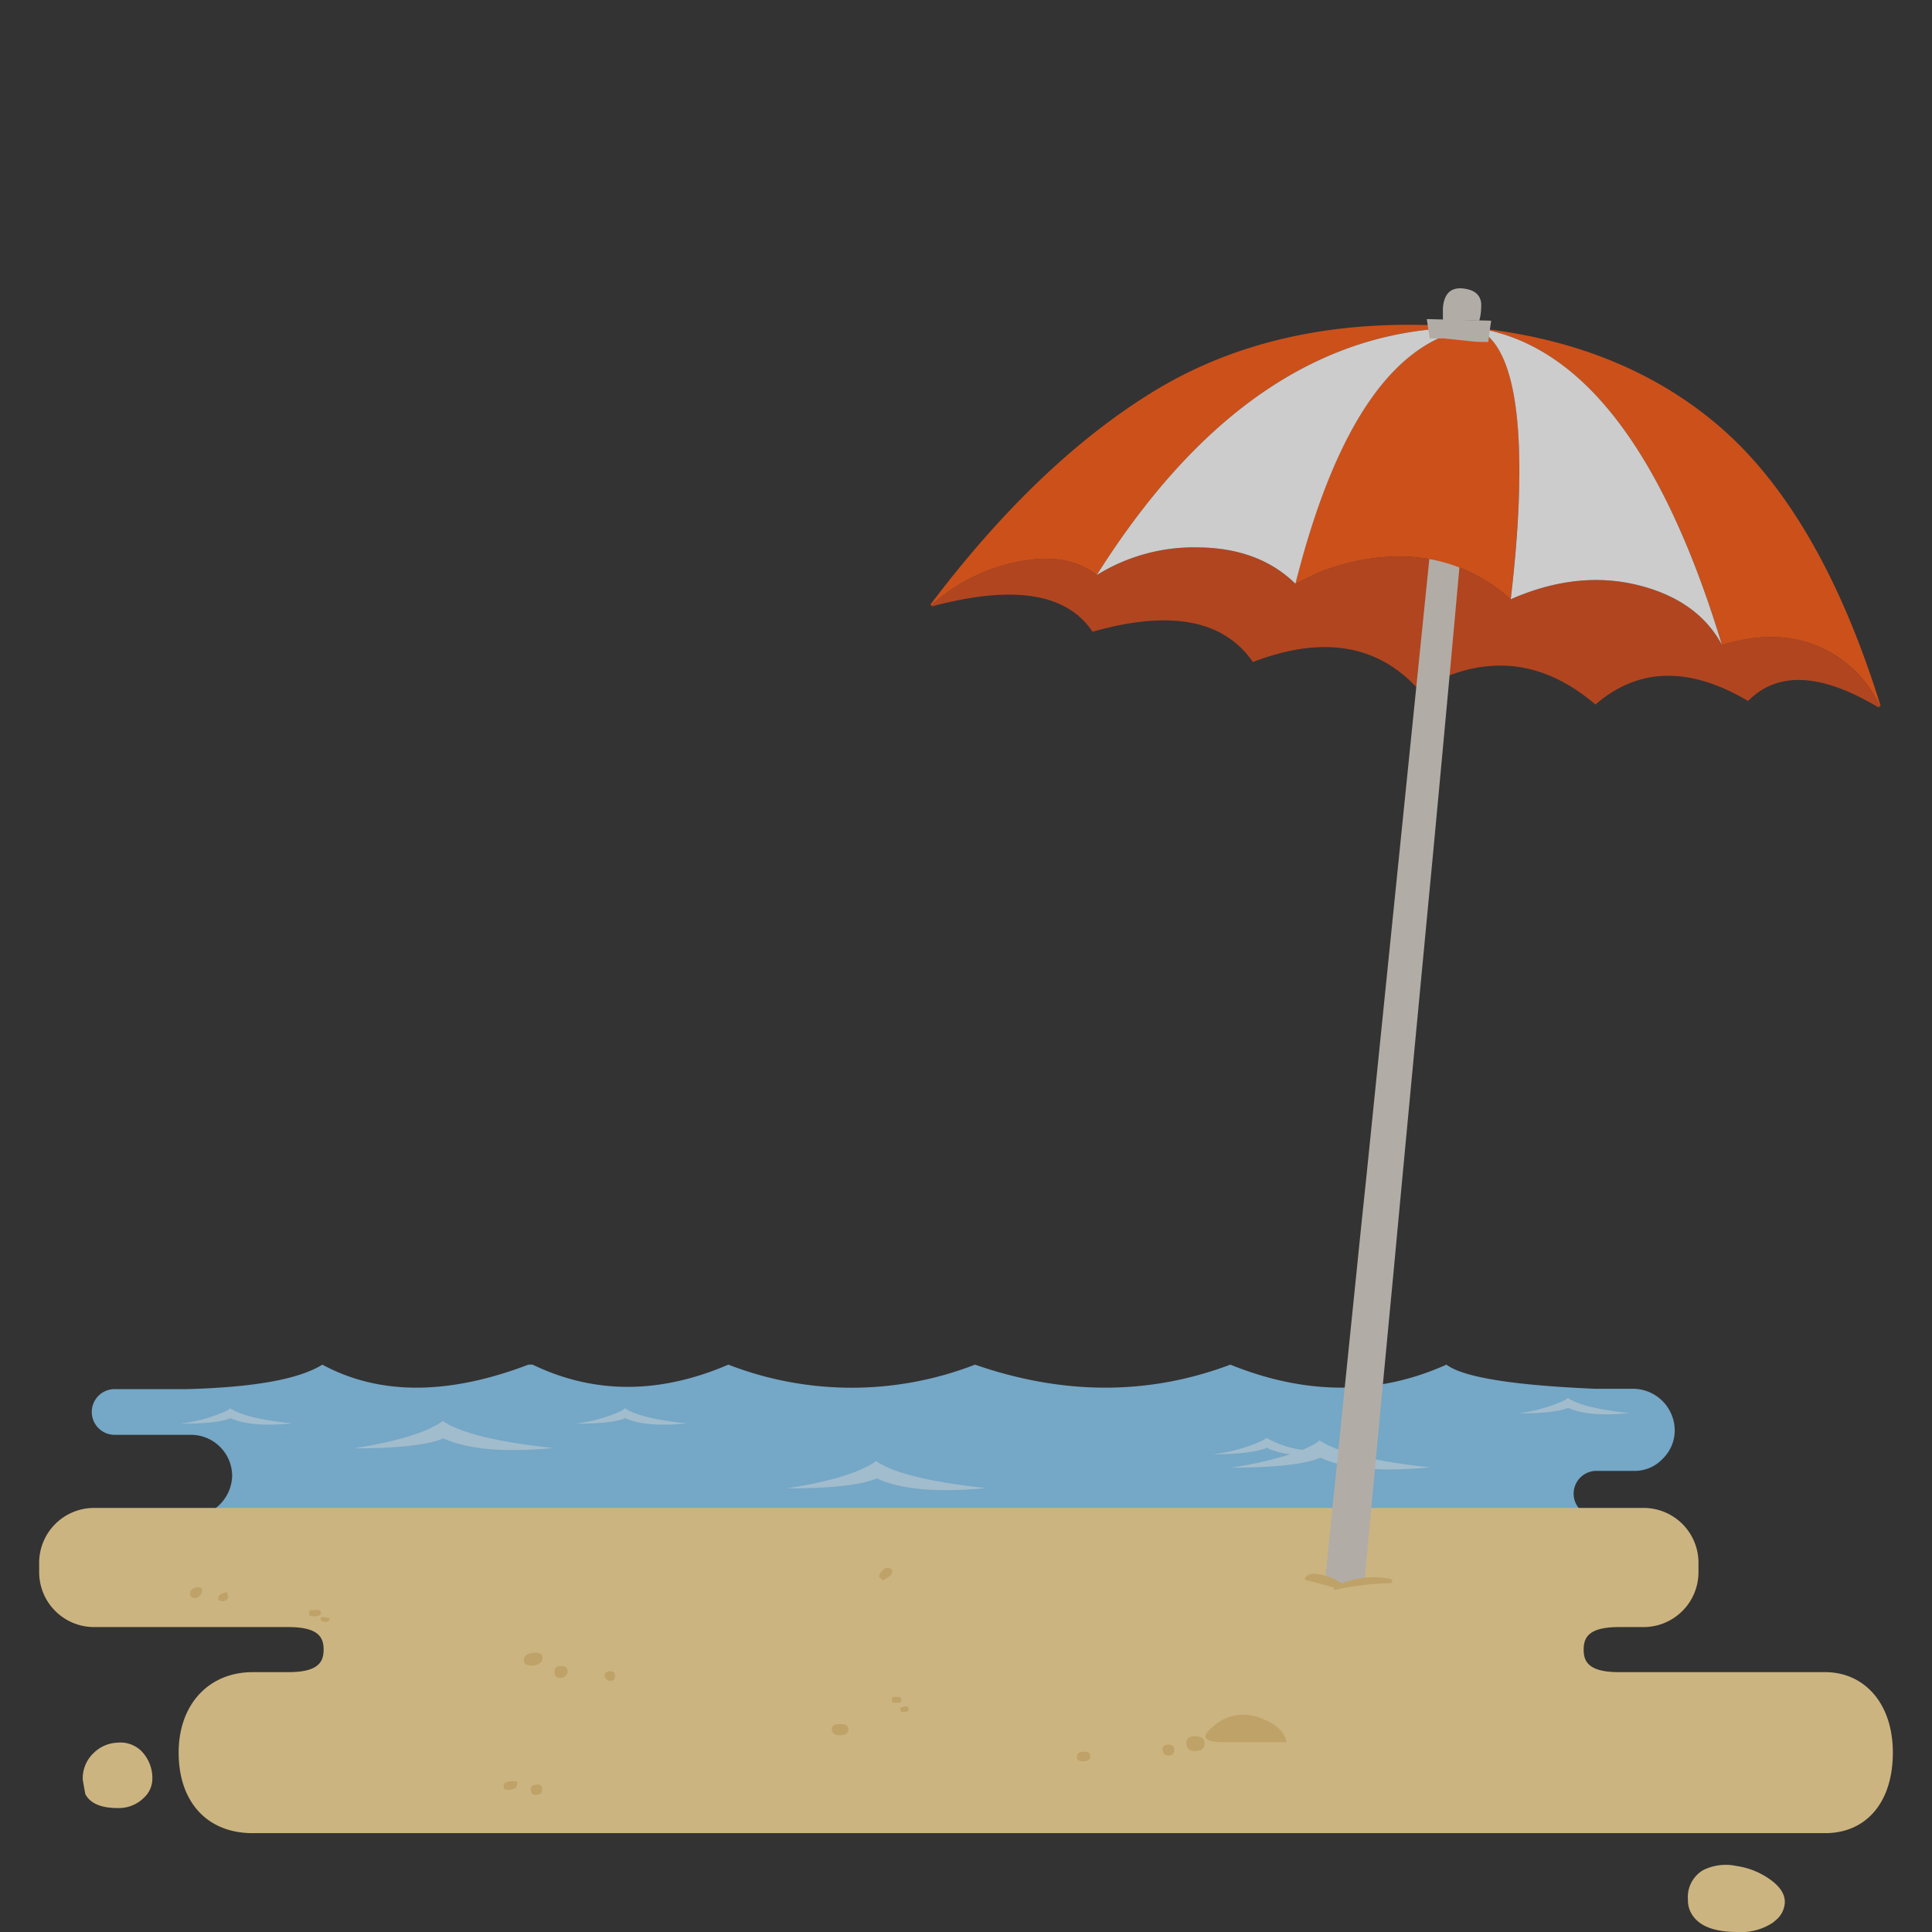 <svg id="decor" xmlns="http://www.w3.org/2000/svg" xmlns:xlink="http://www.w3.org/1999/xlink" viewBox="0 0 300 300"><rect x="0" y="0" width="300" height="300" fill="#333333" stroke="none"/><defs><style>.cls-1{fill:none;}.cls-2{opacity:0.75;}.cls-3{clip-path:url(#clip-path);}.cls-4{fill:#8bcdf7;}.cls-10,.cls-11,.cls-4,.cls-5,.cls-6,.cls-7,.cls-8,.cls-9{fill-rule:evenodd;}.cls-5{fill:#c5eaff;}.cls-6{fill:#ffdf99;}.cls-7{fill:#edc77a;}.cls-8{fill:#db4b19;}.cls-9{fill:#dbd5cc;}.cls-10{fill:#ff5a12;}.cls-11{fill:#fff;}</style><clipPath id="clip-path"><rect class="cls-1" x="6.08" y="44.77" width="287.83" height="255.23"/></clipPath></defs><title>Plan de travail 4</title><g class="cls-2"><g class="cls-3"><path class="cls-4" d="M253.7,215.65a6.49,6.49,0,0,1,6.35,6.35v.05a6.15,6.15,0,0,1-1.9,4.5,5.93,5.93,0,0,1-4.3,1.85h-6.1a3.54,3.54,0,0,0-2.4,6,3.39,3.39,0,0,0,2.4,1.05H30.53a6.54,6.54,0,0,0,5.52-6.3v0a6.41,6.41,0,0,0-6.2-6.35H17.75a3.55,3.55,0,0,1,.1-7.1h11.2q15.63-.42,21-3.8,13.26,7.15,32,0h.65q14.34,6.9,30.4,0a52.94,52.94,0,0,0,38.3,0q20.63,7.15,39.65,0,17.66,7.14,33.55,0,3.9,2.94,23.15,3.75Z"/><path class="cls-5" d="M54.9,224.9q8.39-1.31,12.4-3.37a7.43,7.43,0,0,0,1.45-.88q4.17,2.81,17.15,4.2-11.4,1.08-17.05-1.5-3.67,1.56-13.95,1.55m150-1.25q4.16,2.81,17.15,4.2-11.4,1.1-17-1.5-3.65,1.54-14,1.55a58.6,58.6,0,0,0,9.3-2.08,12,12,0,0,1-3.65-1c-1.47.63-4.28,1-8.45,1a25.16,25.16,0,0,0,7.5-2,5.31,5.31,0,0,0,.9-.55,15.75,15.75,0,0,0,5.58,1.87c.43-.18.84-.38,1.22-.57a5.91,5.91,0,0,0,1.45-.9m30.75-4.2a24.59,24.59,0,0,0,7-1.9,2.63,2.63,0,0,0,.8-.5q2.36,1.6,9.6,2.35c-4.23.43-7.42.17-9.55-.8q-2.06.85-7.8.85m-139.45-.3a2.63,2.63,0,0,0,.8-.5q2.36,1.6,9.6,2.35c-4.23.43-7.42.17-9.55-.8q-2.05.86-7.8.85a24.59,24.59,0,0,0,7-1.9m38.25,8.6a5.91,5.91,0,0,0,1.45-.9q4.16,2.81,17.15,4.2-11.4,1.09-17-1.5-3.65,1.55-14,1.55,8.4-1.31,12.4-3.35m-106.6-6.7a24.59,24.59,0,0,0,7-1.9,2.63,2.63,0,0,0,.8-.5q2.35,1.6,9.6,2.35c-4.23.43-7.42.17-9.55-.8q-2.06.86-7.8.85"/><path class="cls-6" d="M293.92,272.15c0-7.76-4.51-12.5-10.51-12.5h-32c-4.68,0-5.5-1.58-5.5-3.5s.82-3.5,5.5-3.5h3.83a8.53,8.53,0,0,0,8.5-8.5v-1.5a8.52,8.52,0,0,0-8.5-8.5H14.59a8.53,8.53,0,0,0-8.51,8.5v1.5a8.53,8.53,0,0,0,8.51,8.5H44.75c4.68,0,5.5,1.57,5.5,3.5s-.82,3.5-5.5,3.5h-5.5c-6.83,0-11.51,5-11.51,12.5s4.28,12.5,11.51,12.5H283.41c6.34,0,10.51-4.74,10.51-12.5"/><path class="cls-6" d="M275.5,298.4a8.89,8.89,0,0,1-5.7,1.6q-5.06,0-6.85-2.4a4.1,4.1,0,0,1-.85-2.6,4.86,4.86,0,0,1,2.35-4.6,7.91,7.91,0,0,1,5.2-.65,11.87,11.87,0,0,1,5.15,2.05c1.57,1.1,2.35,2.28,2.35,3.55a3.81,3.81,0,0,1-1.65,3M22.4,279.1a5.53,5.53,0,0,1-4.15,1.65c-2.57,0-4.23-.72-5-2.15-.27-1.47-.4-2.23-.4-2.3a5.39,5.39,0,0,1,1.7-4.1,5.54,5.54,0,0,1,3.7-1.6,4.62,4.62,0,0,1,3.7,1.3,6,6,0,0,1,1.7,4.55,4,4,0,0,1-1.25,2.65"/><path class="cls-7" d="M29.5,247.4a.84.84,0,0,1,.45-.7,1.36,1.36,0,0,1,1.35-.1,1.48,1.48,0,0,0,.1.45,1.12,1.12,0,0,1-.4.75,1,1,0,0,1-.65.35c-.57,0-.85-.25-.85-.75m4.55,1.15a.48.48,0,0,1-.15-.1,1.13,1.13,0,0,1,0-.4c0-.17.13-.33.4-.5a2,2,0,0,1,1-.3,2.45,2.45,0,0,0,.15.6c0,.47-.28.73-.85.8Zm14.05,1.5a5.34,5.34,0,0,1,1.65,0,.75.75,0,0,0,.1.35c0,.4-.37.6-1.1.6l-.65-.1c-.07,0-.1-.12-.1-.45a1.48,1.48,0,0,1,.1-.45m2.4,1.85a.94.94,0,0,1-.7-.25v-.45a2.09,2.09,0,0,1,1.35.15l.05.15a.65.65,0,0,1-.7.4m31.9,26q0-.64.9-.75c.6-.07.9.2.9.8s-.37.8-1.1.8a.63.63,0,0,1-.6-.4,1.19,1.19,0,0,1-.1-.45m-4.05,0q-.15-.11-.15-.6c0-.5.67-.72,2-.65,0,0,0,.07.1.1a1.13,1.13,0,0,1,0,.4c0,.47-.43.75-1.3.85Zm3-20.1c0-.6.48-1,1.45-1.1s1.45.12,1.45.85a1,1,0,0,1-.5.8,2,2,0,0,1-1.15.35c-.83,0-1.25-.3-1.25-.9m14.15,2.45c0,.53-.22.8-.65.8a.87.87,0,0,1-.8-.4.92.92,0,0,1-.15-.45c0-.4.27-.62.8-.65s.8.23.8.7m-9.4-.65c0-.57.35-.85,1.05-.85s1,.28,1,.85a.92.92,0,0,1-.25.6,1.25,1.25,0,0,1-1,.4.74.74,0,0,1-.75-.55Zm52-14.8a3.1,3.1,0,0,1-1,.65l-.6-.55a1.38,1.38,0,0,1,.55-1,1,1,0,0,1,1.3-.25s0,.07.1.1a.57.57,0,0,1,.1.4,1.3,1.3,0,0,1-.4.65m1.65,18.8.2.3-.1.45-.35.1h-.9c-.1,0-.15-.22-.15-.55l.05-.3a3.63,3.63,0,0,1,1.25,0m-.05,1.7A1.76,1.76,0,0,1,141,265l.1.35-.05.35a4.86,4.86,0,0,1-1.15.15Zm-8,3.3c0,.6-.47.9-1.4.9a1.17,1.17,0,0,1-1.05-.45l-.15-.45c0-.57.43-.85,1.3-.85s1.3.28,1.3.85M168.3,272c.7,0,1,.25,1,.75s-.37.75-1.1.75c-.47,0-.77-.12-.9-.35s-.05-.32-.05-.35c0-.53.35-.8,1.05-.8m13.15-1.1c.6,0,.9.28.9.85s-.35.85-.85.85a1,1,0,0,1-.9-.45l-.1-.45c0-.53.32-.8.95-.8m5.6-.2q0,1.2-1.5,1.2a1.24,1.24,0,0,1-1.2-.55q-.15-.56-.15-.6c0-.8.48-1.18,1.45-1.15s1.4.4,1.4,1.1m1.5-2.77a7,7,0,0,1,7.08-1.2c2.46.9,3.85,2.16,4.15,3.8l-9.73,0c-3.24,0-3.74-.85-1.5-2.57M210,244.4c-.07.17-.1.08-.1-.25l.05-.3a3.17,3.17,0,0,1,1.15,0l.15.3a.58.58,0,0,1-.6.4,2,2,0,0,1-.65-.15m-1.75-.4a2.5,2.5,0,0,0-.4-.1.67.67,0,0,1-.1-.45.83.83,0,0,1,.4-.65,1.17,1.17,0,0,1,1-.05s0,.07.1.1a.69.69,0,0,1,.05.35c0,.07-.1.2-.3.4a2.51,2.51,0,0,1-.75.4"/><path class="cls-8" d="M291.89,109.65l-.2.2q-13.35-8-20.25-1-13.69-8.1-23.7.55-12.69-10.84-27.39-2.25-9.51-10.61-25.8-4.35-6.81-9.85-24.9-4.7-6-9-24.9-3.95L144.6,94a28,28,0,0,1,12.7-6.6q8.19-1.91,13,1.9A28.58,28.58,0,0,1,186.1,85q9.39.1,15.05,5.65l3.25-1.6a36.37,36.37,0,0,1,8-2.25q12.79-2,22.19,6.25,10.71-4.69,20.5-2,8.7,2.4,12.3,9.1,8.91-2.75,15.75.6a18.42,18.42,0,0,1,8.75,8.9"/><path class="cls-9" d="M229.72,52q-2.21,27.51-7.3,81.65-3.45,36.21-6,63.55-2.8,29.4-4.55,48.55c-1.07.2-2.18.44-3.35.7-1-.46-2-.86-2.75-1.2q2.1-20.64,4.9-48,.71-7.05,1.5-14.5,9.45-92.75,13.35-131a1.41,1.41,0,0,1,0-.4l4.15.65"/><path class="cls-7" d="M202.7,245.35l-.1-.2c.4-.87,1.48-1,3.25-.45a6.8,6.8,0,0,1,2.5,1.2,10,10,0,0,1,1.8-.6,12.67,12.67,0,0,1,5.9-.1l.2.4a3.26,3.26,0,0,1-.3.25,35.39,35.39,0,0,0-3.95.25,46.11,46.11,0,0,0-4.85.8l-.1-.2a.55.55,0,0,1,.2-.15c-.4-.1-.89-.23-1.45-.4-1.64-.43-2.67-.7-3.1-.8"/><path class="cls-10" d="M234.59,93.05Q225.2,84.8,212.4,86.8a36.37,36.37,0,0,0-8,2.25l-3.25,1.6Q210.54,53.3,229,50.9q-34-.8-58.69,38.4-4.8-3.8-13-1.9A28,28,0,0,0,144.6,94l-.1-.15q16.84-22.3,35-33.3,18.6-11.2,44.15-10c1.83.07,3.61.18,5.34.35q22,2.25,36.85,14.35Q282.4,78.71,292,109.55l-.1.1a18.42,18.42,0,0,0-8.75-8.9q-6.86-3.34-15.75-.6Q253.5,54.36,229,50.9q7.71,2.85,6.85,26.7-.3,6.86-1.25,15.45"/><path class="cls-11" d="M267.39,100.15q-3.6-6.7-12.3-9.1-9.79-2.7-20.5,2,1-8.6,1.25-15.45.85-23.85-6.85-26.7,24.51,3.45,38.4,49.25M229,50.9q-18.44,2.4-27.84,39.75Q195.5,85.1,186.1,85a28.58,28.58,0,0,0-15.8,4.3Q195,50.11,229,50.9"/><path class="cls-9" d="M229.69,49.8a35,35,0,0,0-3.85,0c-.56,0-1.13.08-1.69.15,0-.17-.07-.33-.1-.5V47.9c.16-2.3,1.23-3.33,3.19-3.1s2.92,1.23,2.75,3a7.22,7.22,0,0,1-.3,2"/><path class="cls-9" d="M224.2,52.55c-.77,0-1.5,0-2.2,0l-.45-3,10,.25q-.3,1.9-.45,3.3c-1,0-1.86,0-2.6-.1Z"/></g></g></svg>